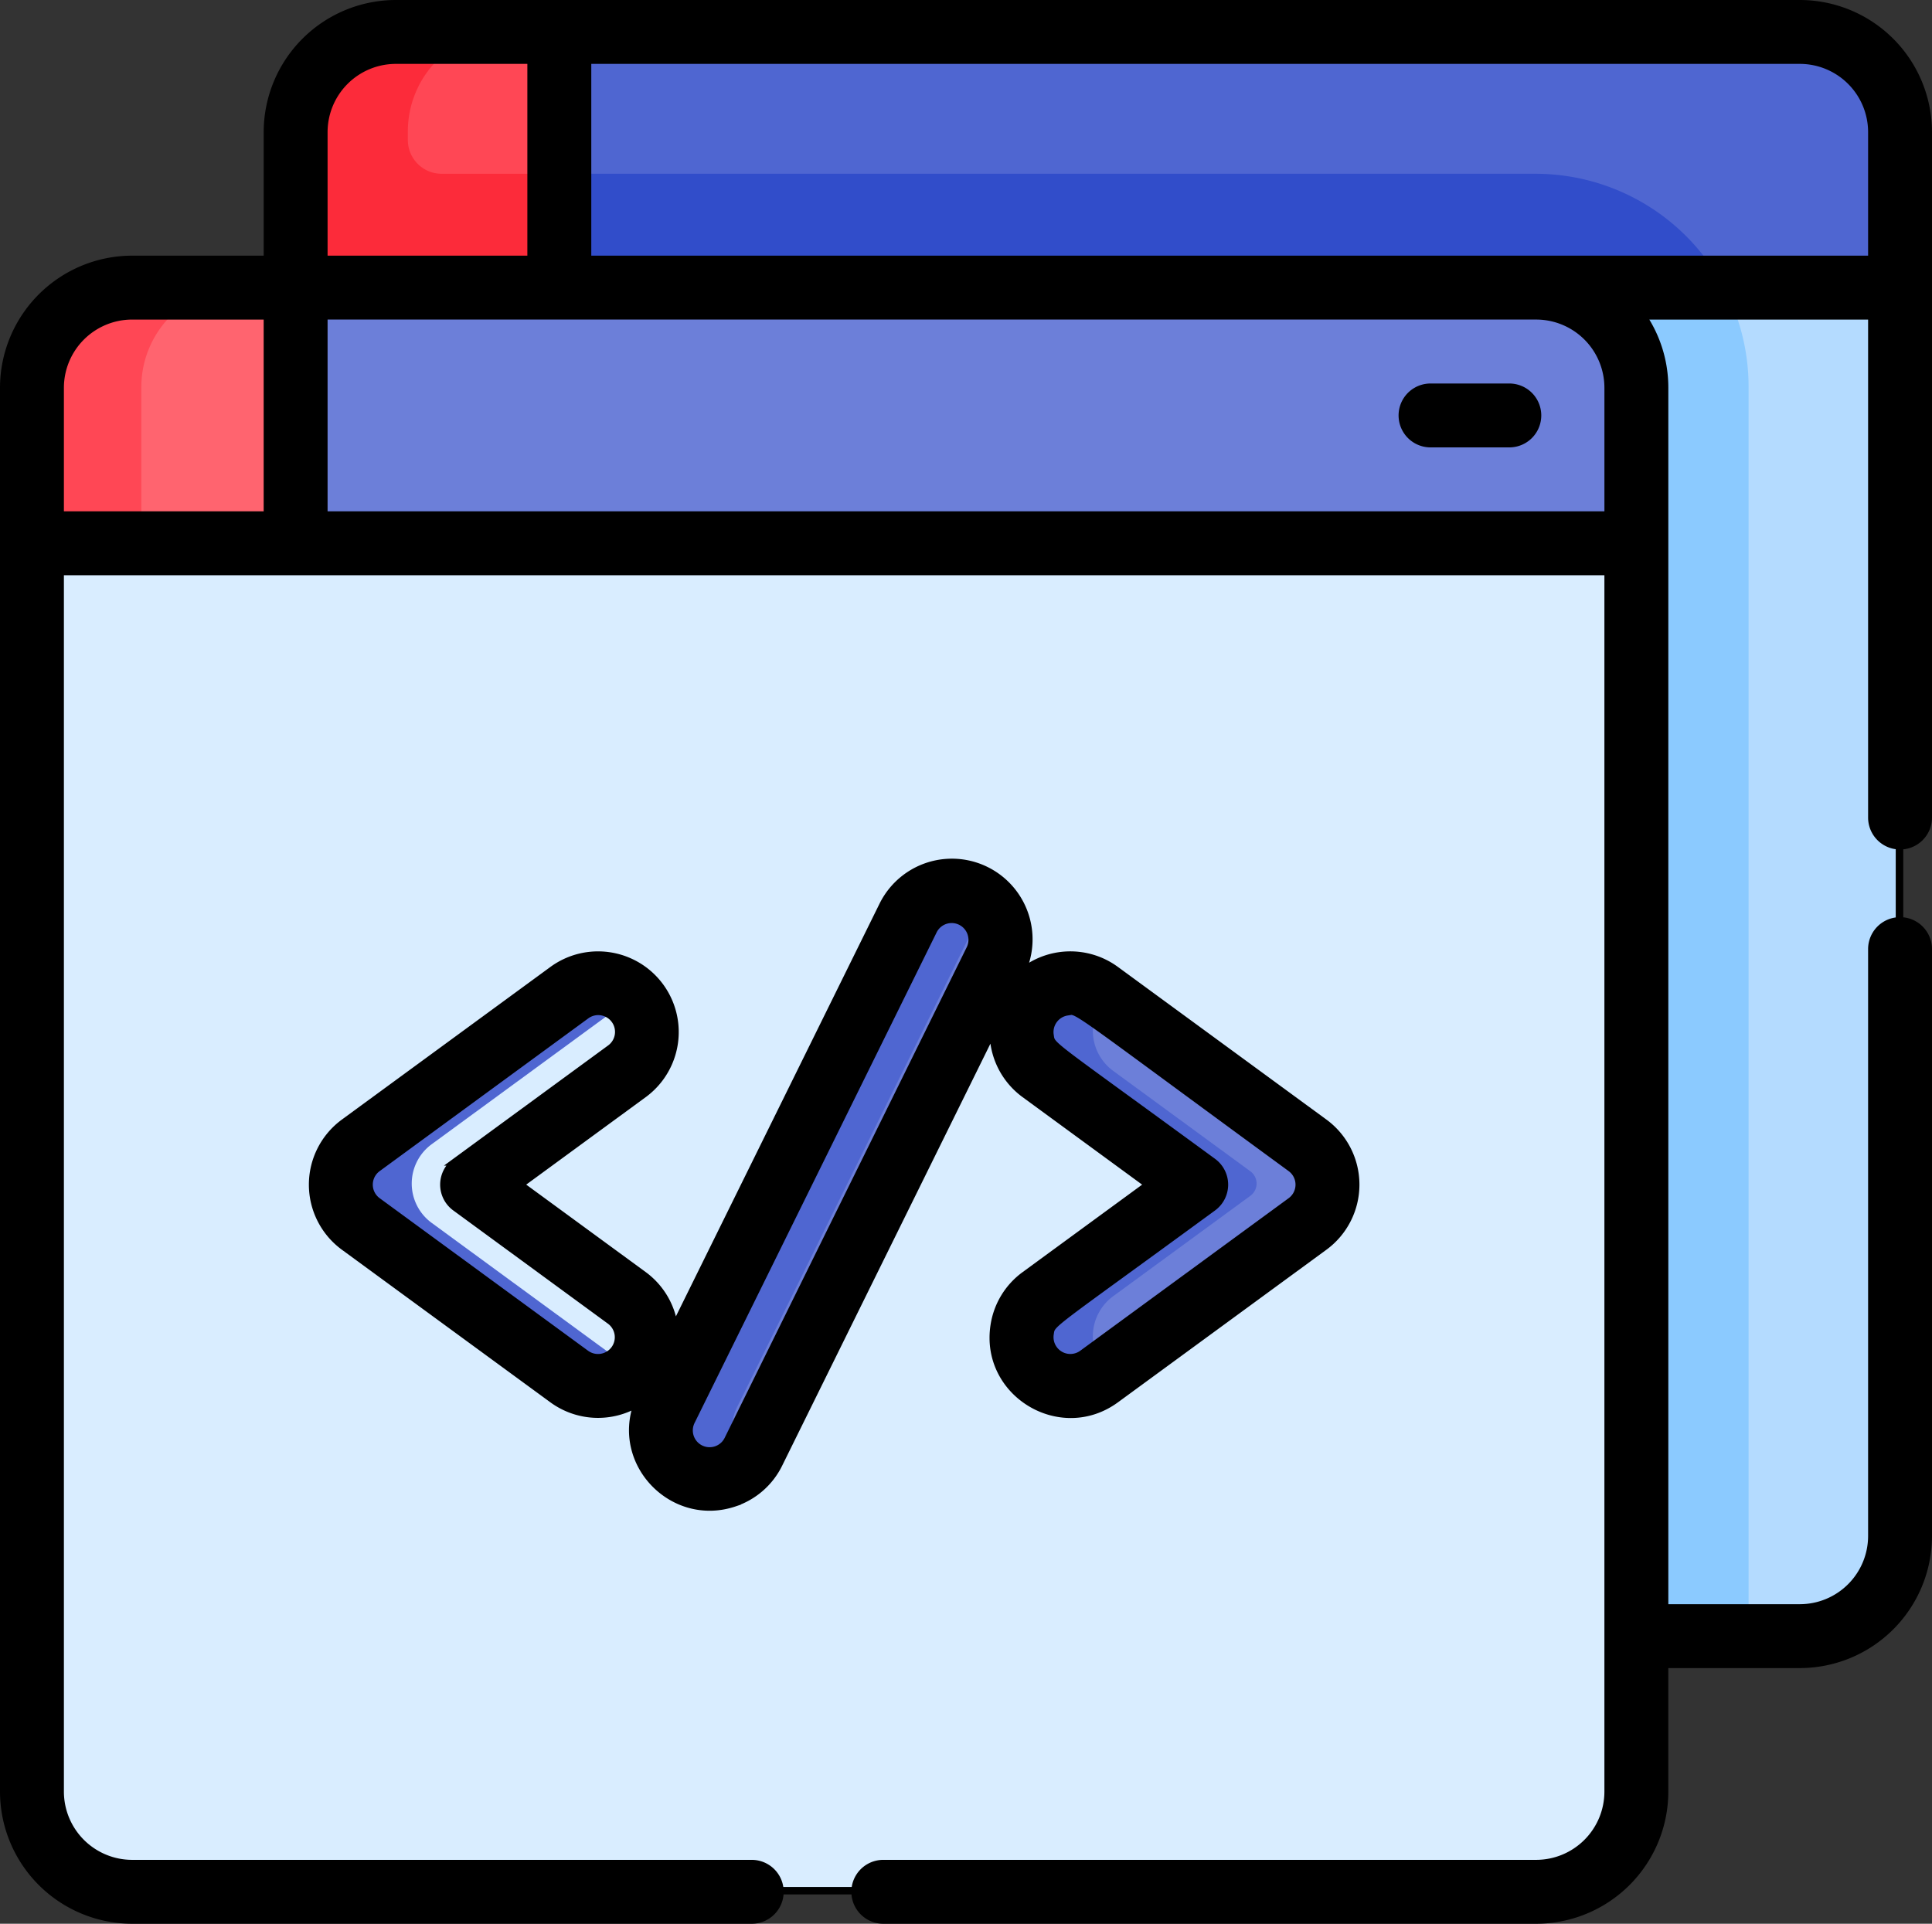 
                <svg xmlns="http://www.w3.org/2000/svg" class="active-svg-1 active-icon-1" width="514" height="511.875" viewBox="0 0 514 511.875">
  <rect x="0" y="0" width="514" height="511.875" fill="#333333" stroke="none"/>
  <g id="Group_20" data-name="Group 20" transform="translate(-3385 -2229)">
    <path id="Path_418" data-name="Path 418" d="M36.605,475.934V141.766H7.355V475.934A26.727,26.727,0,0,0,34,502.582H63.258A26.731,26.731,0,0,1,36.605,475.934Zm0,0" transform="translate(3386 2229.5)" fill="#b4dbff" class="web-dev-1"></path>
    <path id="Path_422" data-name="Path 422" d="M147.66,7.707h-43.5A26.731,26.731,0,0,0,77.508,34.359V75.738H147.66Zm0,0" transform="translate(3386 2229.5)" fill="#ff4755" stroke="#000" stroke-width="2" class="web-dev-2"></path>
    <path id="Path_423" data-name="Path 423" d="M116.48,45.734a8.972,8.972,0,0,1-8.973-8.969V34.359A26.731,26.731,0,0,1,134.16,7.711h-30A26.728,26.728,0,0,0,77.507,34.359V75.738H147.66v-30H116.48Zm0,0" transform="translate(3386 2229.5)" fill="#fc2b3a" class="web-dev-3"></path>
    <path id="Path_424" data-name="Path 424" d="M77.508,75.738H34A26.727,26.727,0,0,0,7.355,102.387v41.379H77.508Zm0,0" transform="translate(3386 2229.5)" fill="#ff646f" stroke="#000" stroke-width="2" class="web-dev-4"></path>
    <path id="Path_425" data-name="Path 425" d="M63.258,75.738H34A26.727,26.727,0,0,0,7.355,102.387v41.379h29.25V102.387A26.731,26.731,0,0,1,63.258,75.738Zm0,0" transform="translate(3386 2229.5)" fill="#ff4755" class="web-dev-5"></path>
    <path id="Path_427" data-name="Path 427" d="M150.293,365.48,94.84,324.886a12.976,12.976,0,0,1,0-20.926l55.453-40.6a12.967,12.967,0,0,1,15.32,20.926l-41.16,30.133,41.16,30.133a12.967,12.967,0,0,1-15.32,20.926Zm0,0" transform="translate(3386 2229.5)" fill="#6c7fd9" class="web-dev-6"></path>
    <path id="Path_433" data-name="Path 433" d="M470.7,34.512H449.738a7.5,7.5,0,0,0,0,15H470.7a7.5,7.5,0,0,0,0-15Zm0,0" transform="translate(3386 2229.5)" stroke="#000" stroke-width="2" class="web-dev-7"></path>
    <g id="Group_19" data-name="Group 19">
      <path id="Path_415" data-name="Path 415" d="M145.66,73.738v4H405.551A26.727,26.727,0,0,1,432.2,104.387V434.555h45.5a26.728,26.728,0,0,0,26.652-26.648V73.738h-358.7Zm0,0" transform="translate(3386 2229.5)" fill="#b4dbff" stroke="#000" stroke-width="2" class="web-dev-8"></path>
      <path id="Path_416" data-name="Path 416" d="M145.66,77.738H405.551A26.727,26.727,0,0,1,432.2,104.387V434.555h32V102.387a56.278,56.278,0,0,0-7.809-28.648H145.661Zm0,0" transform="translate(3386 2229.5)" fill="#8bcaff" class="web-dev-9"></path>
      <path id="Path_417" data-name="Path 417" d="M7.355,141.766V475.934A26.727,26.727,0,0,0,34,502.582H407.551A26.727,26.727,0,0,0,434.2,475.934V141.766Zm0,0" transform="translate(3386 2229.5)" fill="#d9edff" stroke="#000" stroke-width="2" class="web-dev-10"></path>
      <path id="Path_419" data-name="Path 419" d="M477.7,7.707H145.66V75.738h358.7V34.359A26.731,26.731,0,0,0,477.7,7.707Zm0,0" transform="translate(3386 2229.5)" fill="#4f66d1" stroke="#000" stroke-width="2" class="web-dev-11"></path>
      <path id="Path_420" data-name="Path 420" d="M457.527,75.738a56.7,56.7,0,0,0-49.977-30H145.659v30Zm0,0" transform="translate(3386 2229.5)" fill="#314dca" class="web-dev-12"></path>
      <path id="Path_421" data-name="Path 421" d="M407.551,75.738H75.508v68.027H434.2V102.387a26.733,26.733,0,0,0-26.652-26.648Zm0,0" transform="translate(3386 2229.5)" fill="#6c7fd9" stroke="#000" stroke-width="2" class="web-dev-13"></path>
      <path id="Path_426" data-name="Path 426" d="M273.141,362.68a12.967,12.967,0,0,1,2.8-18.125L317.1,314.422l-41.156-30.133a12.967,12.967,0,1,1,15.32-20.926l55.449,40.6a12.972,12.972,0,0,1,0,20.926l-55.449,40.594a12.97,12.97,0,0,1-18.125-2.8Zm0,0" transform="translate(3386 2229.5)" fill="#6c7fd9" class="web-dev-14"></path>
      <path id="Path_428" data-name="Path 428" d="M181.969,391.32a12.969,12.969,0,0,1-5.895-17.367l64.4-130.535a12.967,12.967,0,1,1,23.258,11.473l-64.4,130.539a12.963,12.963,0,0,1-17.363,5.891Zm0,0" transform="translate(3386 2229.5)" fill="#6c7fd9" class="web-dev-15"></path>
      <g id="Group_17" data-name="Group 17" transform="translate(3386 2229.5)">
        <path id="Path_429" data-name="Path 429" d="M292,362.48a13.252,13.252,0,0,1,3.293-18.18l36.363-26.621a4.038,4.038,0,0,0,0-6.516l-36.363-26.621A13.246,13.246,0,0,1,292,266.367a12.807,12.807,0,0,1,1.281-1.527l-2.016-1.477a12.967,12.967,0,0,0-15.32,20.926l41.16,30.133-41.16,30.133a12.967,12.967,0,0,0,15.32,20.926l2.016-1.473A12.807,12.807,0,0,1,292,362.48Zm0,0" fill="#4f66d1" class="web-dev-16"></path>
        <path id="Path_430" data-name="Path 430" d="M113.844,324.887a12.972,12.972,0,0,1,0-20.926l53.437-39.121a12.961,12.961,0,0,0-16.988-1.477l-55.453,40.6a12.976,12.976,0,0,0,0,20.926l55.453,40.594a12.959,12.959,0,0,0,16.988-1.473Zm0,0" fill="#4f66d1" class="web-dev-17"></path>
        <path id="Path_431" data-name="Path 431" d="M195.078,373.953l64.4-130.535a12.954,12.954,0,0,1,2.125-3.078,12.937,12.937,0,0,0-21.125,3.078l-64.4,130.535a12.965,12.965,0,0,0,21.133,14.555,12.958,12.958,0,0,1-2.133-14.555Zm0,0" fill="#4f66d1" class="web-dev-18"></path>
      </g>
      <path id="Path_432" data-name="Path 432" d="M477.848.5H104.3A34.19,34.19,0,0,0,70.153,34.648V68.527h-36A34.191,34.191,0,0,0,0,102.68V476.223a34.19,34.19,0,0,0,34.148,34.152H198.993a7.5,7.5,0,0,0,0-15H34.149A19.17,19.17,0,0,1,15,476.223V151.559H426.844V476.227A19.17,19.17,0,0,1,407.7,495.375H234a7.5,7.5,0,0,0,0,15H407.7a34.186,34.186,0,0,0,34.148-34.148V442.348h36A34.187,34.187,0,0,0,512,408.2V252.039a7.5,7.5,0,1,0-15,0V408.2a19.17,19.17,0,0,1-19.148,19.148h-36V102.68a33.944,33.944,0,0,0-5.887-19.148H497V217.039a7.5,7.5,0,1,0,15,0V34.652A34.191,34.191,0,0,0,477.848.5ZM104.3,15.5h36V68.527H85.153V34.648A19.171,19.171,0,0,1,104.3,15.5ZM15,136.559V102.68A19.17,19.17,0,0,1,34.149,83.532h36v53.027Zm70.152,0V83.528H407.7a19.173,19.173,0,0,1,19.148,19.152v33.875H85.153Zm70.156-68.031V15.5H477.848A19.173,19.173,0,0,1,497,34.649V68.528H155.309Zm0,0" transform="translate(3386 2229.5)" stroke="#000" stroke-width="2" class="web-dev-19"></path>
      <path id="Path_434" data-name="Path 434" d="M400.547,102.543H379.586a7.5,7.5,0,0,0,0,15h20.961a7.5,7.5,0,0,0,0-15Zm0,0" transform="translate(3386 2229.5)" stroke="#000" stroke-width="2" class="web-dev-20"></path>
      <path id="Path_435" data-name="Path 435" d="M194.426,399.363A20.309,20.309,0,0,0,206.2,389.039L263.3,273.316a20.4,20.4,0,0,0,8.359,17.316l32.895,24.082L271.66,338.792a20.348,20.348,0,0,0-8.141,13.387c-2.777,17.969,17.652,30.379,32.32,19.645l55.449-40.594a20.462,20.462,0,0,0,0-33.031L295.84,257.6a20.412,20.412,0,0,0-25.2.816,20.464,20.464,0,0,0-36.742-18.031l-55.5,112.5a20.389,20.389,0,0,0-8.2-14.1l-32.895-24.078,32.895-24.082a20.466,20.466,0,1,0-24.18-33.027L90.559,298.2a20.462,20.462,0,0,0,0,33.031l55.453,40.594a20.469,20.469,0,0,0,22.668,1c-6.074,16.18,9.516,32.055,25.75,26.543Zm88.488-130.648c3.086-.473-.828-2.59,59.516,41.59a5.468,5.468,0,0,1,0,8.82l-55.449,40.594a5.473,5.473,0,0,1-8.633-5.246c.484-3.121-1.031-1.23,43.332-33.707a7.508,7.508,0,0,0,0-12.105c-44.484-32.566-42.855-30.625-43.332-33.707a5.465,5.465,0,0,1,4.566-6.238ZM182.95,377.563l64.4-130.535a5.466,5.466,0,0,1,9.8,4.836L192.754,382.4a5.467,5.467,0,1,1-9.8-4.84ZM162.512,358.54a5.48,5.48,0,0,1-7.645,1.18L99.418,319.125a5.466,5.466,0,0,1,0-8.82l55.449-40.6a5.466,5.466,0,1,1,6.457,8.82l-41.156,30.133a7.506,7.506,0,0,0,0,12.105L161.325,350.9a5.476,5.476,0,0,1,1.188,7.641Zm0,0" transform="translate(3386 2229.5)" stroke="#000" stroke-width="2" class="web-dev-21"></path>
    </g>
  </g>
                </svg>
                

              